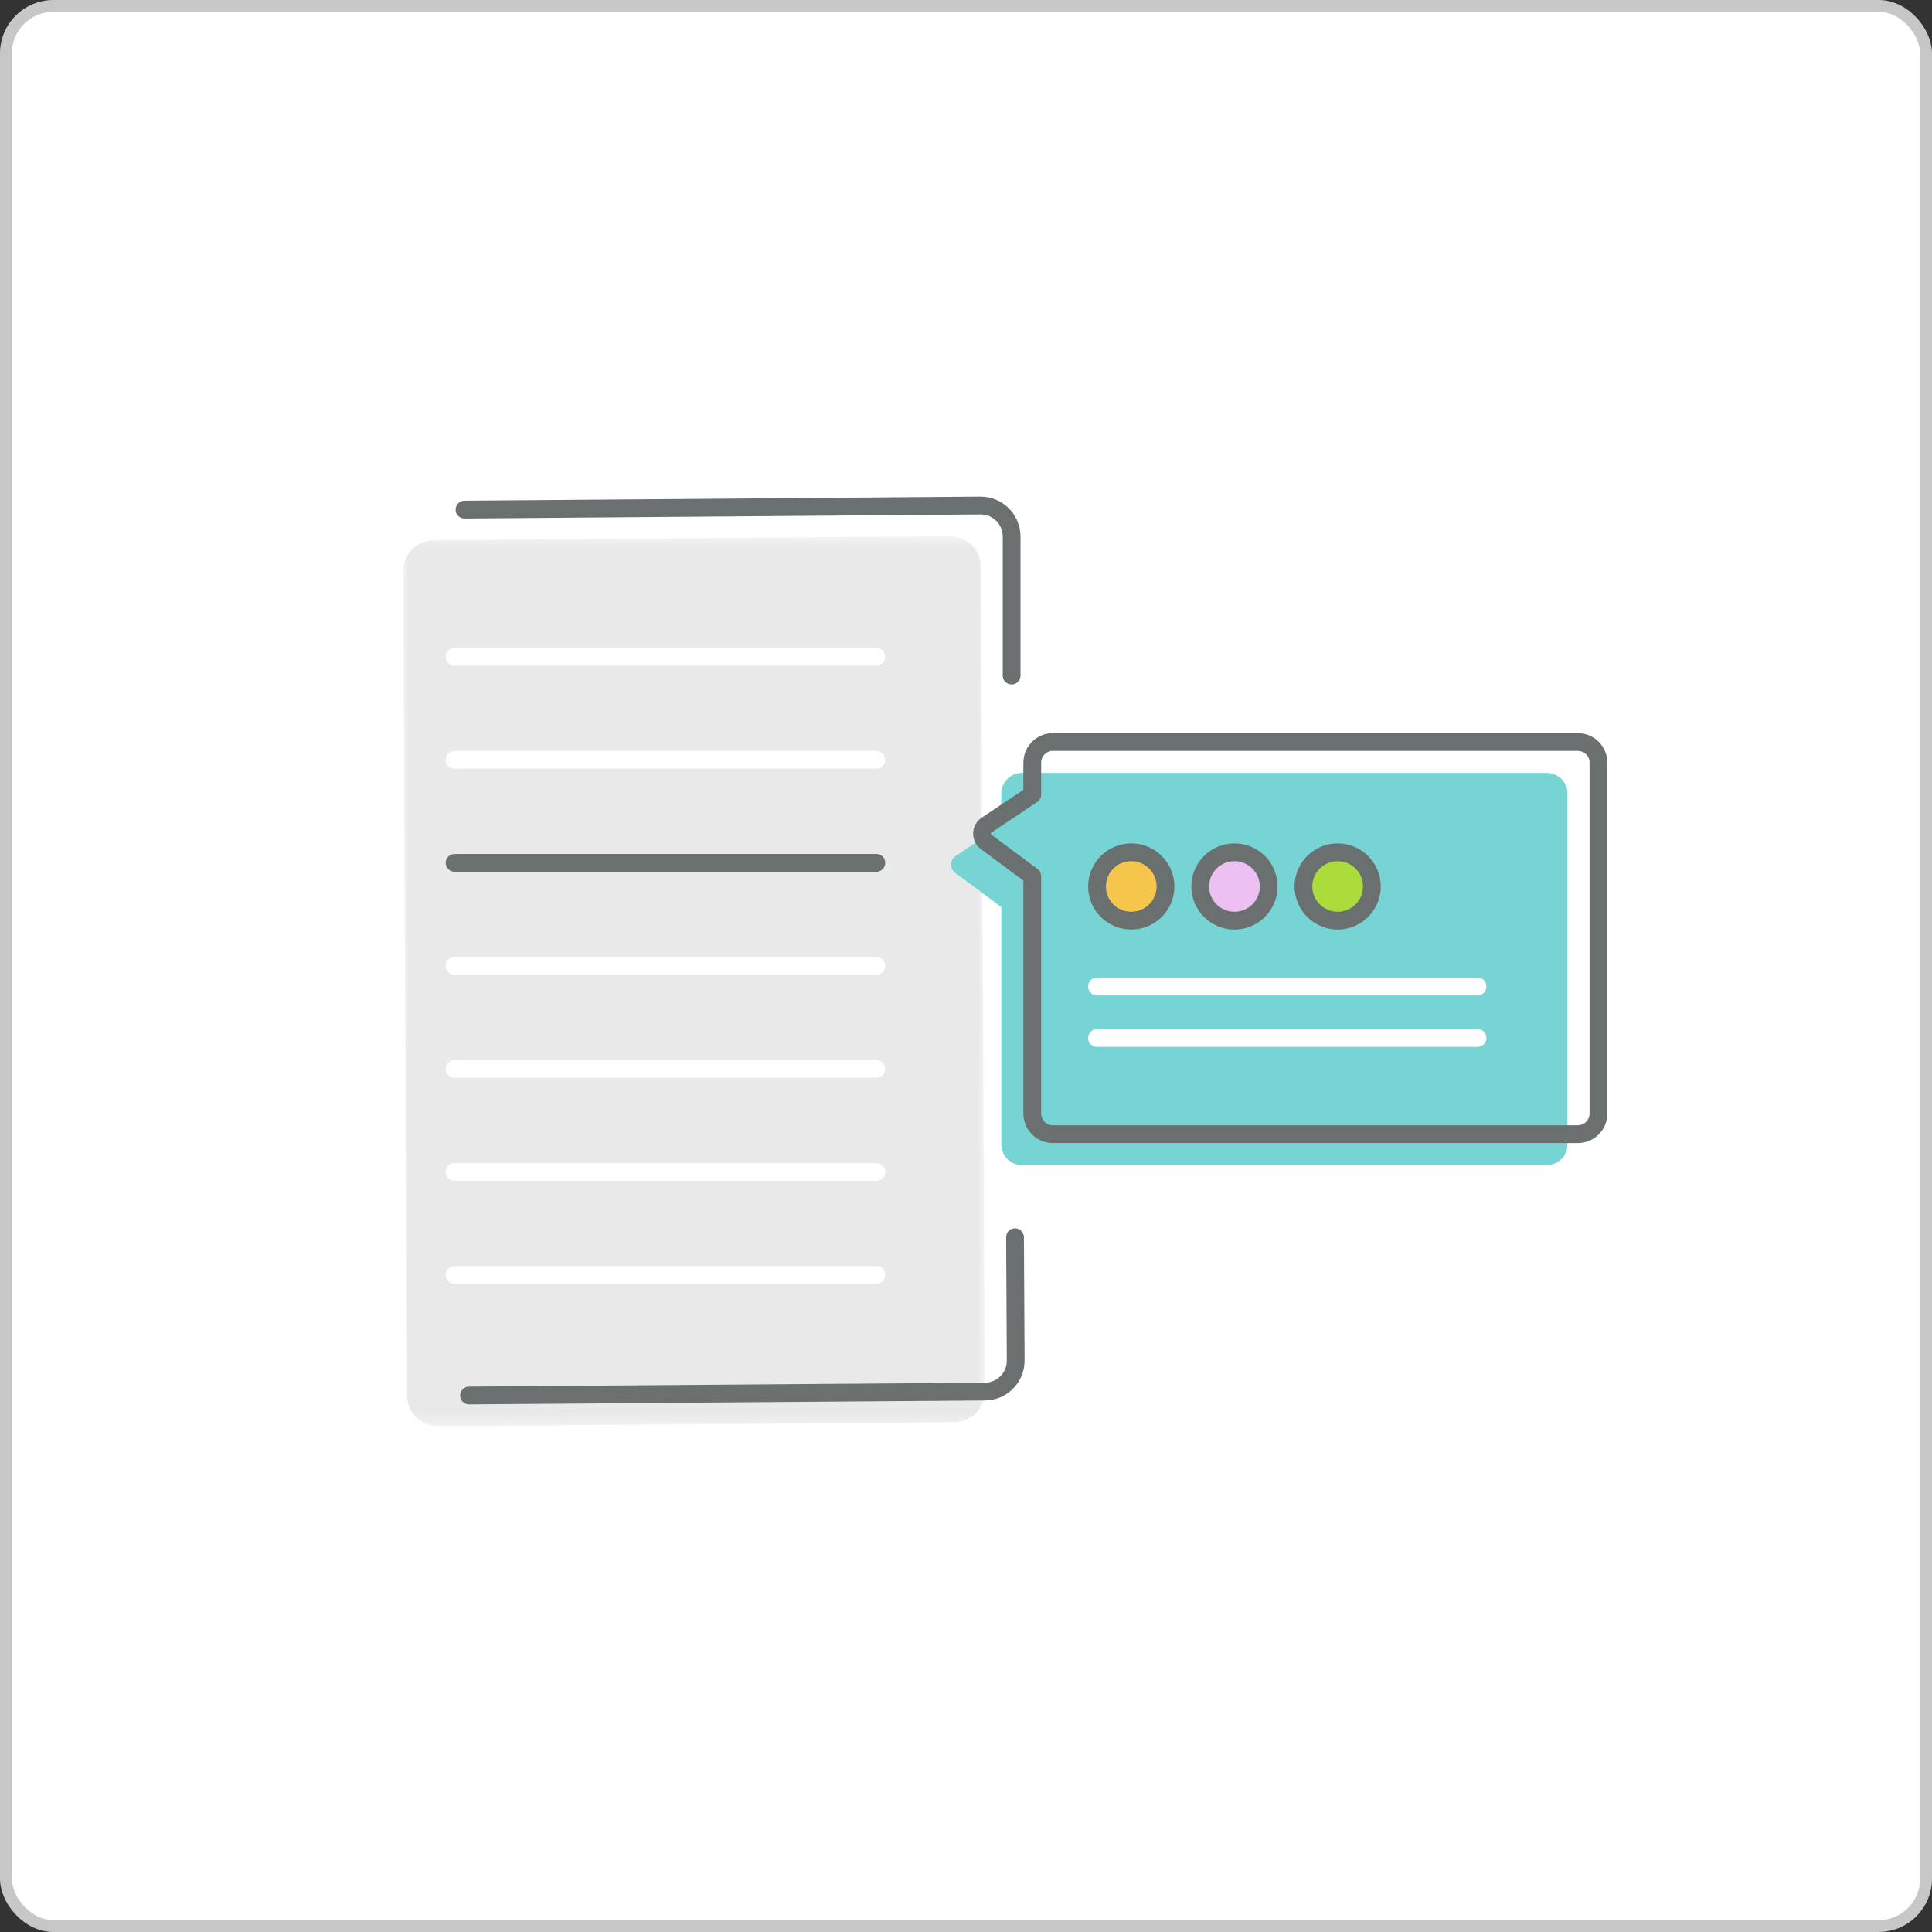 <svg xmlns="http://www.w3.org/2000/svg" xmlns:xlink="http://www.w3.org/1999/xlink" width="163" height="163" viewBox="0 0 163 163">
  <rect x="0" y="0" width="163" height="163" fill="#333333" stroke="none"/>
  <defs>
    <polygon id="spotillustrationsa-a" points="0 .527 49.102 .527 49.102 75.624 0 75.624"/>
  </defs>
  <g fill="none" fill-rule="evenodd">
    <rect width="162" height="162" x=".5" y=".5" fill="#FFF" stroke="#C7C7C7" rx="4"/>
    <g transform="translate(34 42)">
      <g transform="translate(0 2.707)">
        <mask id="spotillustrationsa-b" fill="#fff">
          <use xlink:href="#spotillustrationsa-a"/>
        </mask>
        <path fill="#E9E9E9" d="M49.093,72.699 L48.757,3.121 C48.75,1.681 47.575,0.519 46.133,0.527 L2.599,0.87 C1.156,0.877 -0.007,2.052 -0,3.491 L0.344,73.03 C0.352,74.47 1.527,75.631 2.969,75.624 L46.503,75.281 C47.946,75.273 49.11,74.1 49.102,72.659" mask="url(#spotillustrationsa-b)"/>
      </g>
      <path stroke="#6A7070" stroke-linecap="round" stroke-width="1.5" d="M51.636 62.382L51.692 72.785C51.699 74.225 50.535 75.399 49.093 75.406L5.573 75.737M5.189.996L48.723.652C50.165.645 51.341 1.807 51.348 3.246L51.348 14.994"/>
      <path stroke="#FFF" stroke-linecap="round" stroke-linejoin="round" stroke-width="1.5" d="M39.933 13.414L4.353 13.414M39.933 22.106L4.353 22.106"/>
      <path stroke="#6A7070" stroke-linecap="round" stroke-linejoin="round" stroke-width="1.5" d="M39.933,30.799 L4.353,30.799"/>
      <path stroke="#FFF" stroke-linecap="round" stroke-linejoin="round" stroke-width="1.5" d="M39.933 39.491L4.353 39.491M39.933 48.184L4.353 48.184M39.933 56.876L4.353 56.876M39.933 65.568L4.353 65.568"/>
      <path fill="#76D5D4" d="M96.505,23.212 L52.218,23.212 C51.256,23.212 50.477,23.99 50.477,24.95 L50.477,27.648 L46.628,30.22 C46.128,30.553 46.109,31.28 46.591,31.639 L50.477,34.53 L50.477,54.559 C50.477,55.519 51.256,56.298 52.218,56.298 L96.505,56.298 C97.466,56.298 98.247,55.519 98.247,54.559 L98.247,24.95 C98.247,23.99 97.466,23.212 96.505,23.212"/>
      <path stroke="#FFF" stroke-linecap="round" stroke-linejoin="round" stroke-width="1.5" d="M90.651 45.576L58.554 45.576M90.651 41.23L58.554 41.23"/>
      <path fill="#F5C54C" d="M64.331,32.791 C64.331,34.384 63.038,35.674 61.443,35.674 C59.847,35.674 58.553,34.384 58.553,32.791 C58.553,31.198 59.847,29.907 61.443,29.907 C63.038,29.907 64.331,31.198 64.331,32.791"/>
      <path stroke="#6A7070" stroke-width="1.5" d="M64.331,32.791 C64.331,34.384 63.038,35.674 61.443,35.674 C59.847,35.674 58.553,34.384 58.553,32.791 C58.553,31.198 59.847,29.907 61.443,29.907 C63.038,29.907 64.331,31.198 64.331,32.791 Z"/>
      <path fill="#EDC0F2" d="M73.038,32.791 C73.038,34.384 71.745,35.674 70.15,35.674 C68.554,35.674 67.26,34.384 67.26,32.791 C67.26,31.198 68.554,29.907 70.15,29.907 C71.745,29.907 73.038,31.198 73.038,32.791"/>
      <path stroke="#6A7070" stroke-width="1.5" d="M73.038,32.791 C73.038,34.384 71.745,35.674 70.15,35.674 C68.554,35.674 67.26,34.384 67.26,32.791 C67.26,31.198 68.554,29.907 70.15,29.907 C71.745,29.907 73.038,31.198 73.038,32.791 Z"/>
      <path fill="#ABDC3B" d="M81.745,32.791 C81.745,34.384 80.452,35.674 78.857,35.674 C77.261,35.674 75.967,34.384 75.967,32.791 C75.967,31.198 77.261,29.907 78.857,29.907 C80.452,29.907 81.745,31.198 81.745,32.791"/>
      <path stroke="#6A7070" stroke-width="1.5" d="M81.745,32.791 C81.745,34.384 80.452,35.674 78.857,35.674 C77.261,35.674 75.967,34.384 75.967,32.791 C75.967,31.198 77.261,29.907 78.857,29.907 C80.452,29.907 81.745,31.198 81.745,32.791 Z"/>
      <path stroke="#6A7070" stroke-linecap="round" stroke-linejoin="round" stroke-width="1.5" d="M100.859,39.754 L100.859,51.951 C100.859,52.911 100.079,53.689 99.117,53.689 L54.831,53.689 C53.868,53.689 53.089,52.911 53.089,51.951 L53.089,31.922 L49.203,29.031 C48.721,28.672 48.74,27.946 49.24,27.612 L53.089,25.04 L53.089,22.343 C53.089,21.382 53.868,20.604 54.831,20.604 L70.993,20.604 L77.709,20.604 L88.129,20.604 L92.392,20.604 L99.117,20.604 C100.079,20.604 100.859,21.382 100.859,22.343 L100.859,39.754 Z"/>
    </g>
  </g>
</svg>
